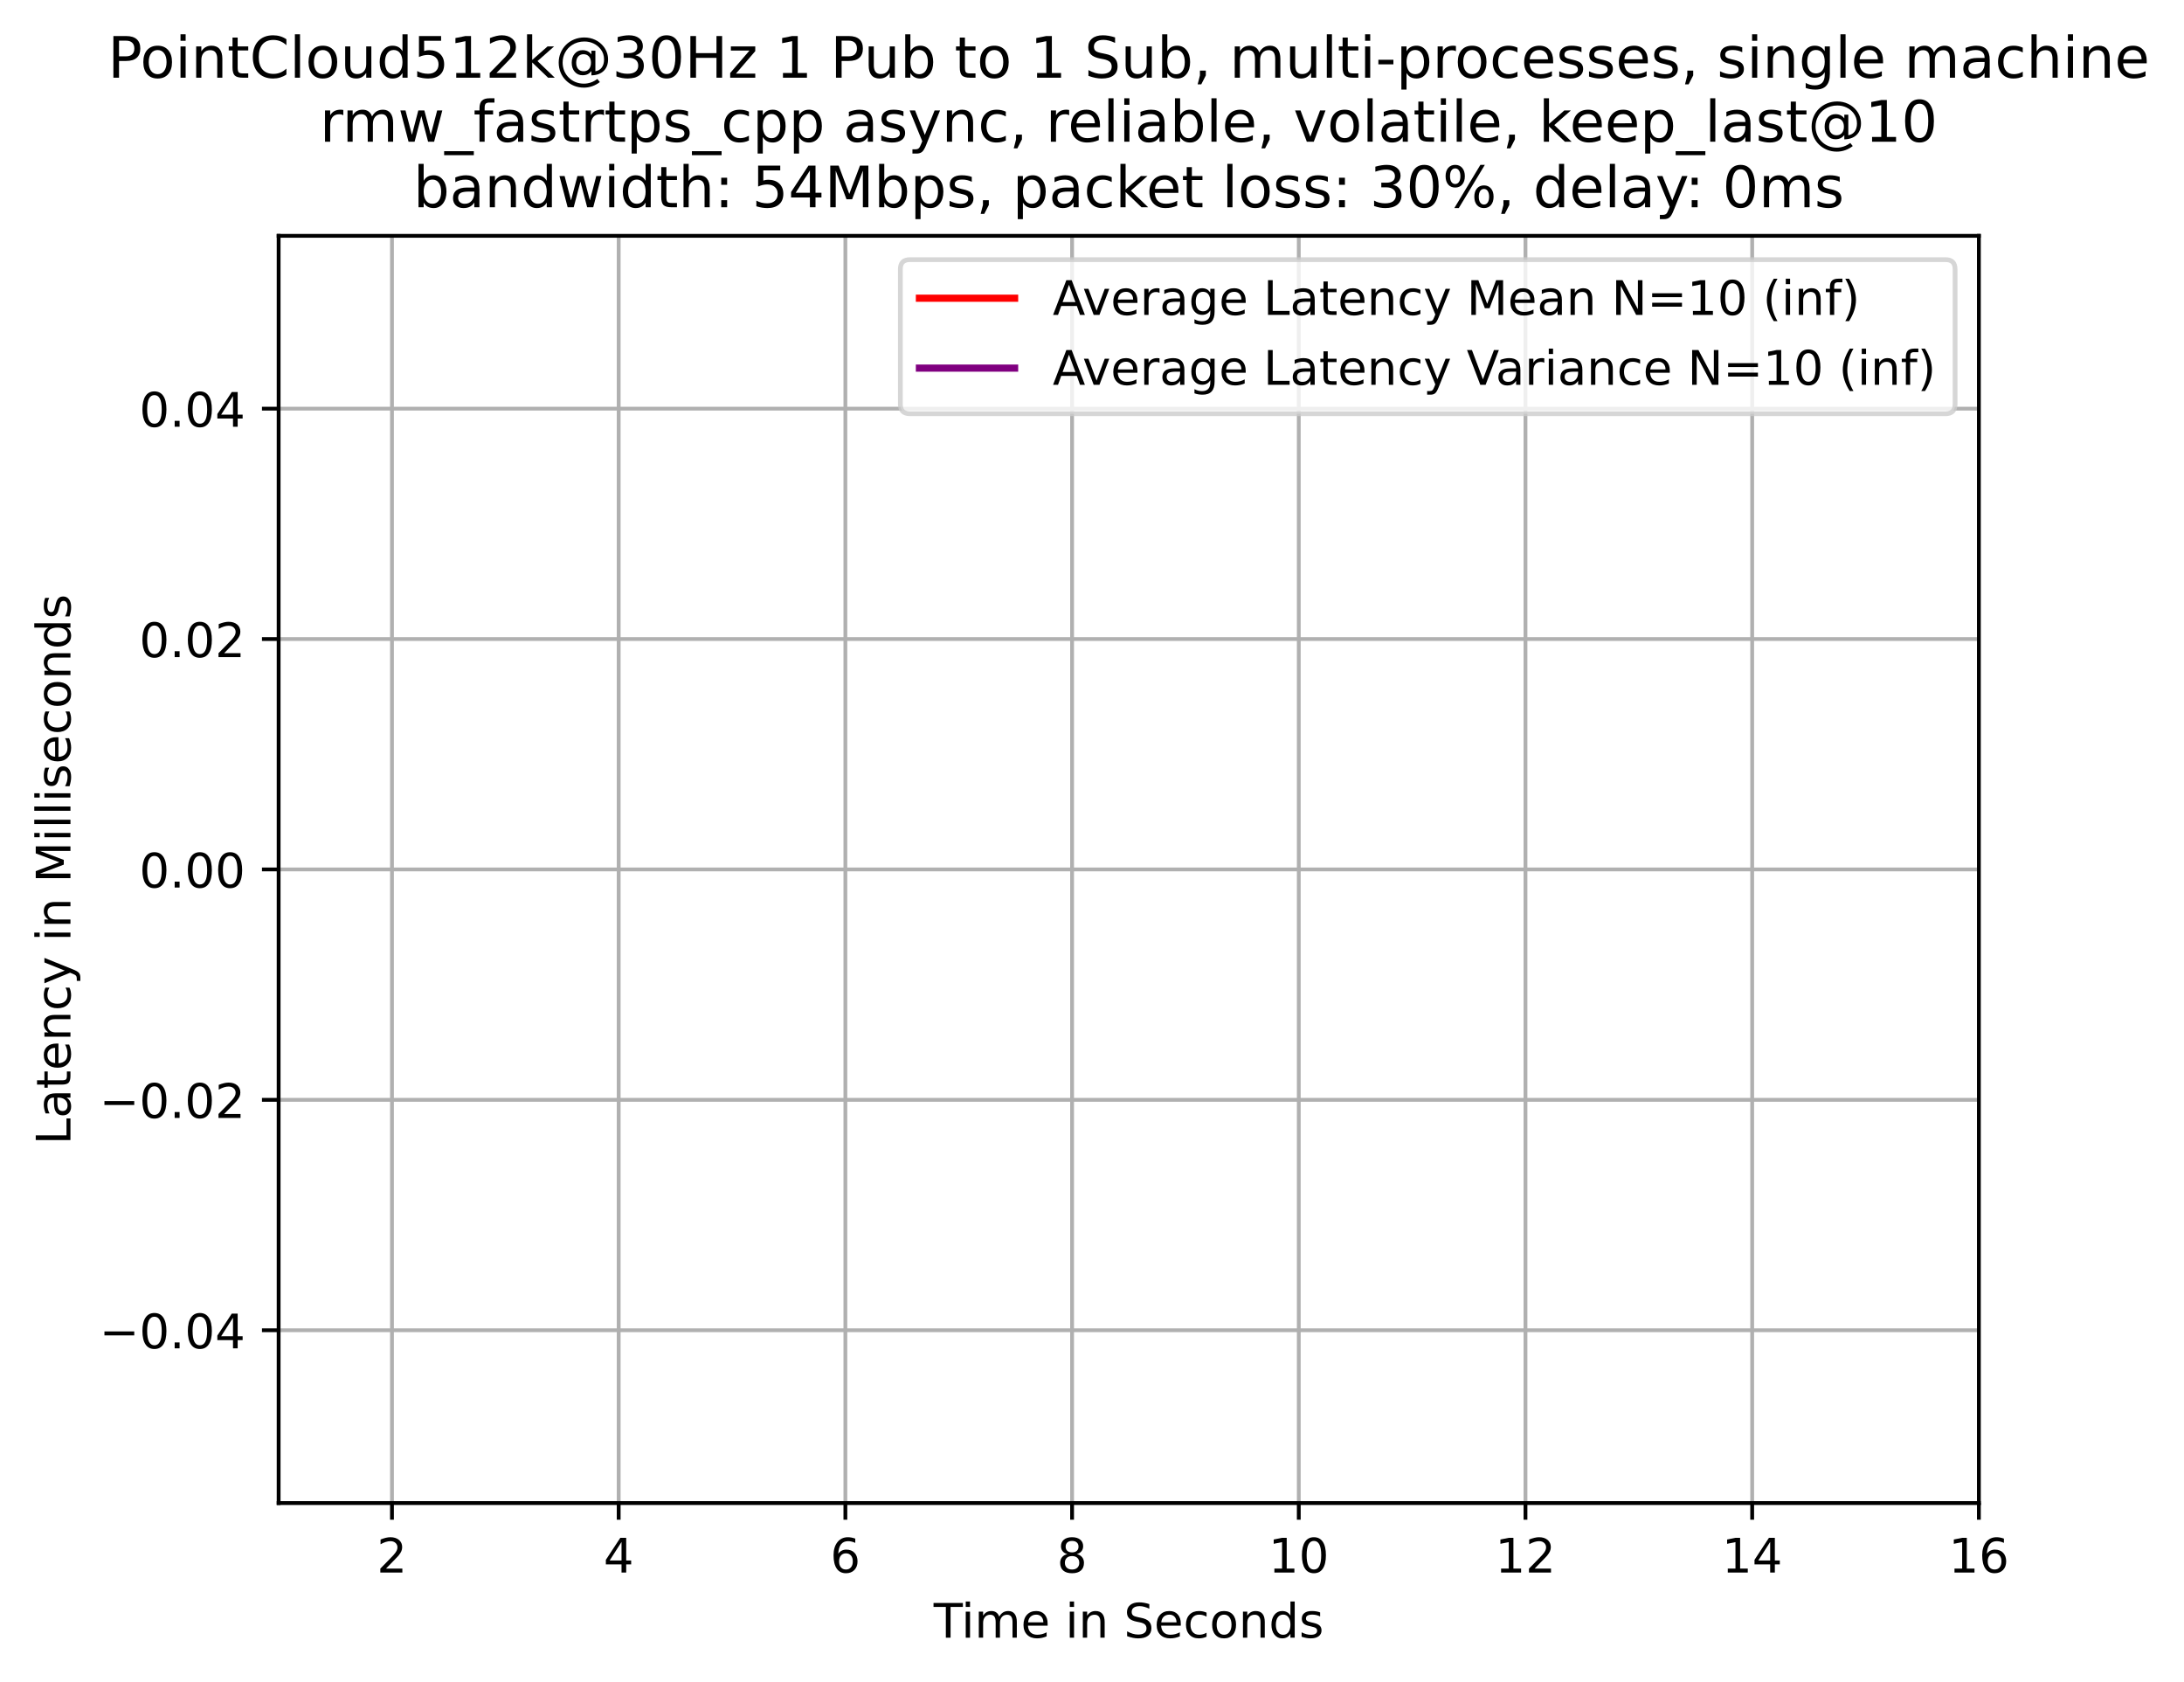 <?xml version="1.0" encoding="utf-8" standalone="no"?>
<!DOCTYPE svg PUBLIC "-//W3C//DTD SVG 1.1//EN"
  "http://www.w3.org/Graphics/SVG/1.1/DTD/svg11.dtd">
<!-- Created with matplotlib (https://matplotlib.org/) -->
<svg height="353.195pt" version="1.1" viewBox="0 0 458.727 353.195" width="458.727pt" xmlns="http://www.w3.org/2000/svg" xmlns:xlink="http://www.w3.org/1999/xlink">
 <defs>
  <style type="text/css">*{stroke-linecap:butt;stroke-linejoin:round;}</style>
 </defs>
 <g id="figure_1">
  <g id="patch_1">
   <path d="M 0 353.195 
L 458.727 353.195 
L 458.727 0 
L 0 0 
z
" style="fill:#ffffff;"/>
  </g>
  <g id="axes_1">
   <g id="patch_2">
    <path d="M 58.523 315.639 
L 415.643 315.639 
L 415.643 49.527 
L 58.523 49.527 
z
" style="fill:#ffffff;"/>
   </g>
   <g id="matplotlib.axis_1">
    <g id="xtick_1">
     <g id="line2d_1">
      <path clip-path="url(#pe00cb7cb30)" d="M 82.331 315.639 
L 82.331 49.527 
" style="fill:none;stroke:#b0b0b0;stroke-linecap:square;stroke-width:0.8;"/>
     </g>
     <g id="line2d_2">
      <defs>
       <path d="M 0 0 
L 0 3.5 
" id="me6cb66eff8" style="stroke:#000000;stroke-width:0.8;"/>
      </defs>
      <g>
       <use style="stroke:#000000;stroke-width:0.8;" x="82.331" xlink:href="#me6cb66eff8" y="315.639"/>
      </g>
     </g>
     <g id="text_1">
      <!-- 2 -->
      <g transform="translate(79.15 330.237)scale(0.1 -0.1)">
       <defs>
        <path d="M 19.188 8.297 
L 53.609 8.297 
L 53.609 0 
L 7.328 0 
L 7.328 8.297 
Q 12.938 14.109 22.625 23.891 
Q 32.328 33.688 34.812 36.531 
Q 39.547 41.844 41.422 45.531 
Q 43.312 49.219 43.312 52.781 
Q 43.312 58.594 39.234 62.25 
Q 35.156 65.922 28.609 65.922 
Q 23.969 65.922 18.812 64.312 
Q 13.672 62.703 7.812 59.422 
L 7.812 69.391 
Q 13.766 71.781 18.938 73 
Q 24.125 74.219 28.422 74.219 
Q 39.75 74.219 46.484 68.547 
Q 53.219 62.891 53.219 53.422 
Q 53.219 48.922 51.531 44.891 
Q 49.859 40.875 45.406 35.406 
Q 44.188 33.984 37.641 27.219 
Q 31.109 20.453 19.188 8.297 
z
" id="DejaVuSans-50"/>
       </defs>
       <use xlink:href="#DejaVuSans-50"/>
      </g>
     </g>
    </g>
    <g id="xtick_2">
     <g id="line2d_3">
      <path clip-path="url(#pe00cb7cb30)" d="M 129.947 315.639 
L 129.947 49.527 
" style="fill:none;stroke:#b0b0b0;stroke-linecap:square;stroke-width:0.8;"/>
     </g>
     <g id="line2d_4">
      <g>
       <use style="stroke:#000000;stroke-width:0.8;" x="129.947" xlink:href="#me6cb66eff8" y="315.639"/>
      </g>
     </g>
     <g id="text_2">
      <!-- 4 -->
      <g transform="translate(126.766 330.237)scale(0.1 -0.1)">
       <defs>
        <path d="M 37.797 64.312 
L 12.891 25.391 
L 37.797 25.391 
z
M 35.203 72.906 
L 47.609 72.906 
L 47.609 25.391 
L 58.016 25.391 
L 58.016 17.188 
L 47.609 17.188 
L 47.609 0 
L 37.797 0 
L 37.797 17.188 
L 4.891 17.188 
L 4.891 26.703 
z
" id="DejaVuSans-52"/>
       </defs>
       <use xlink:href="#DejaVuSans-52"/>
      </g>
     </g>
    </g>
    <g id="xtick_3">
     <g id="line2d_5">
      <path clip-path="url(#pe00cb7cb30)" d="M 177.563 315.639 
L 177.563 49.527 
" style="fill:none;stroke:#b0b0b0;stroke-linecap:square;stroke-width:0.8;"/>
     </g>
     <g id="line2d_6">
      <g>
       <use style="stroke:#000000;stroke-width:0.8;" x="177.563" xlink:href="#me6cb66eff8" y="315.639"/>
      </g>
     </g>
     <g id="text_3">
      <!-- 6 -->
      <g transform="translate(174.382 330.237)scale(0.1 -0.1)">
       <defs>
        <path d="M 33.016 40.375 
Q 26.375 40.375 22.484 35.828 
Q 18.609 31.297 18.609 23.391 
Q 18.609 15.531 22.484 10.953 
Q 26.375 6.391 33.016 6.391 
Q 39.656 6.391 43.531 10.953 
Q 47.406 15.531 47.406 23.391 
Q 47.406 31.297 43.531 35.828 
Q 39.656 40.375 33.016 40.375 
z
M 52.594 71.297 
L 52.594 62.312 
Q 48.875 64.062 45.094 64.984 
Q 41.312 65.922 37.594 65.922 
Q 27.828 65.922 22.672 59.328 
Q 17.531 52.734 16.797 39.406 
Q 19.672 43.656 24.016 45.922 
Q 28.375 48.188 33.594 48.188 
Q 44.578 48.188 50.953 41.516 
Q 57.328 34.859 57.328 23.391 
Q 57.328 12.156 50.688 5.359 
Q 44.047 -1.422 33.016 -1.422 
Q 20.359 -1.422 13.672 8.266 
Q 6.984 17.969 6.984 36.375 
Q 6.984 53.656 15.188 63.938 
Q 23.391 74.219 37.203 74.219 
Q 40.922 74.219 44.703 73.484 
Q 48.484 72.75 52.594 71.297 
z
" id="DejaVuSans-54"/>
       </defs>
       <use xlink:href="#DejaVuSans-54"/>
      </g>
     </g>
    </g>
    <g id="xtick_4">
     <g id="line2d_7">
      <path clip-path="url(#pe00cb7cb30)" d="M 225.179 315.639 
L 225.179 49.527 
" style="fill:none;stroke:#b0b0b0;stroke-linecap:square;stroke-width:0.8;"/>
     </g>
     <g id="line2d_8">
      <g>
       <use style="stroke:#000000;stroke-width:0.8;" x="225.179" xlink:href="#me6cb66eff8" y="315.639"/>
      </g>
     </g>
     <g id="text_4">
      <!-- 8 -->
      <g transform="translate(221.998 330.237)scale(0.1 -0.1)">
       <defs>
        <path d="M 31.781 34.625 
Q 24.75 34.625 20.719 30.859 
Q 16.703 27.094 16.703 20.516 
Q 16.703 13.922 20.719 10.156 
Q 24.75 6.391 31.781 6.391 
Q 38.812 6.391 42.859 10.172 
Q 46.922 13.969 46.922 20.516 
Q 46.922 27.094 42.891 30.859 
Q 38.875 34.625 31.781 34.625 
z
M 21.922 38.812 
Q 15.578 40.375 12.031 44.719 
Q 8.5 49.078 8.5 55.328 
Q 8.5 64.062 14.719 69.141 
Q 20.953 74.219 31.781 74.219 
Q 42.672 74.219 48.875 69.141 
Q 55.078 64.062 55.078 55.328 
Q 55.078 49.078 51.531 44.719 
Q 48 40.375 41.703 38.812 
Q 48.828 37.156 52.797 32.312 
Q 56.781 27.484 56.781 20.516 
Q 56.781 9.906 50.312 4.234 
Q 43.844 -1.422 31.781 -1.422 
Q 19.734 -1.422 13.25 4.234 
Q 6.781 9.906 6.781 20.516 
Q 6.781 27.484 10.781 32.312 
Q 14.797 37.156 21.922 38.812 
z
M 18.312 54.391 
Q 18.312 48.734 21.844 45.562 
Q 25.391 42.391 31.781 42.391 
Q 38.141 42.391 41.719 45.562 
Q 45.312 48.734 45.312 54.391 
Q 45.312 60.062 41.719 63.234 
Q 38.141 66.406 31.781 66.406 
Q 25.391 66.406 21.844 63.234 
Q 18.312 60.062 18.312 54.391 
z
" id="DejaVuSans-56"/>
       </defs>
       <use xlink:href="#DejaVuSans-56"/>
      </g>
     </g>
    </g>
    <g id="xtick_5">
     <g id="line2d_9">
      <path clip-path="url(#pe00cb7cb30)" d="M 272.795 315.639 
L 272.795 49.527 
" style="fill:none;stroke:#b0b0b0;stroke-linecap:square;stroke-width:0.8;"/>
     </g>
     <g id="line2d_10">
      <g>
       <use style="stroke:#000000;stroke-width:0.8;" x="272.795" xlink:href="#me6cb66eff8" y="315.639"/>
      </g>
     </g>
     <g id="text_5">
      <!-- 10 -->
      <g transform="translate(266.433 330.237)scale(0.1 -0.1)">
       <defs>
        <path d="M 12.406 8.297 
L 28.516 8.297 
L 28.516 63.922 
L 10.984 60.406 
L 10.984 69.391 
L 28.422 72.906 
L 38.281 72.906 
L 38.281 8.297 
L 54.391 8.297 
L 54.391 0 
L 12.406 0 
z
" id="DejaVuSans-49"/>
        <path d="M 31.781 66.406 
Q 24.172 66.406 20.328 58.906 
Q 16.5 51.422 16.5 36.375 
Q 16.5 21.391 20.328 13.891 
Q 24.172 6.391 31.781 6.391 
Q 39.453 6.391 43.281 13.891 
Q 47.125 21.391 47.125 36.375 
Q 47.125 51.422 43.281 58.906 
Q 39.453 66.406 31.781 66.406 
z
M 31.781 74.219 
Q 44.047 74.219 50.516 64.516 
Q 56.984 54.828 56.984 36.375 
Q 56.984 17.969 50.516 8.266 
Q 44.047 -1.422 31.781 -1.422 
Q 19.531 -1.422 13.062 8.266 
Q 6.594 17.969 6.594 36.375 
Q 6.594 54.828 13.062 64.516 
Q 19.531 74.219 31.781 74.219 
z
" id="DejaVuSans-48"/>
       </defs>
       <use xlink:href="#DejaVuSans-49"/>
       <use x="63.623" xlink:href="#DejaVuSans-48"/>
      </g>
     </g>
    </g>
    <g id="xtick_6">
     <g id="line2d_11">
      <path clip-path="url(#pe00cb7cb30)" d="M 320.411 315.639 
L 320.411 49.527 
" style="fill:none;stroke:#b0b0b0;stroke-linecap:square;stroke-width:0.8;"/>
     </g>
     <g id="line2d_12">
      <g>
       <use style="stroke:#000000;stroke-width:0.8;" x="320.411" xlink:href="#me6cb66eff8" y="315.639"/>
      </g>
     </g>
     <g id="text_6">
      <!-- 12 -->
      <g transform="translate(314.049 330.237)scale(0.1 -0.1)">
       <use xlink:href="#DejaVuSans-49"/>
       <use x="63.623" xlink:href="#DejaVuSans-50"/>
      </g>
     </g>
    </g>
    <g id="xtick_7">
     <g id="line2d_13">
      <path clip-path="url(#pe00cb7cb30)" d="M 368.027 315.639 
L 368.027 49.527 
" style="fill:none;stroke:#b0b0b0;stroke-linecap:square;stroke-width:0.8;"/>
     </g>
     <g id="line2d_14">
      <g>
       <use style="stroke:#000000;stroke-width:0.8;" x="368.027" xlink:href="#me6cb66eff8" y="315.639"/>
      </g>
     </g>
     <g id="text_7">
      <!-- 14 -->
      <g transform="translate(361.665 330.237)scale(0.1 -0.1)">
       <use xlink:href="#DejaVuSans-49"/>
       <use x="63.623" xlink:href="#DejaVuSans-52"/>
      </g>
     </g>
    </g>
    <g id="xtick_8">
     <g id="line2d_15">
      <path clip-path="url(#pe00cb7cb30)" d="M 415.643 315.639 
L 415.643 49.527 
" style="fill:none;stroke:#b0b0b0;stroke-linecap:square;stroke-width:0.8;"/>
     </g>
     <g id="line2d_16">
      <g>
       <use style="stroke:#000000;stroke-width:0.8;" x="415.643" xlink:href="#me6cb66eff8" y="315.639"/>
      </g>
     </g>
     <g id="text_8">
      <!-- 16 -->
      <g transform="translate(409.281 330.237)scale(0.1 -0.1)">
       <use xlink:href="#DejaVuSans-49"/>
       <use x="63.623" xlink:href="#DejaVuSans-54"/>
      </g>
     </g>
    </g>
    <g id="text_9">
     <!-- Time in Seconds -->
     <g transform="translate(196.107 343.915)scale(0.1 -0.1)">
      <defs>
       <path d="M -0.297 72.906 
L 61.375 72.906 
L 61.375 64.594 
L 35.5 64.594 
L 35.5 0 
L 25.594 0 
L 25.594 64.594 
L -0.297 64.594 
z
" id="DejaVuSans-84"/>
       <path d="M 9.422 54.688 
L 18.406 54.688 
L 18.406 0 
L 9.422 0 
z
M 9.422 75.984 
L 18.406 75.984 
L 18.406 64.594 
L 9.422 64.594 
z
" id="DejaVuSans-105"/>
       <path d="M 52 44.188 
Q 55.375 50.25 60.062 53.125 
Q 64.75 56 71.094 56 
Q 79.641 56 84.281 50.016 
Q 88.922 44.047 88.922 33.016 
L 88.922 0 
L 79.891 0 
L 79.891 32.719 
Q 79.891 40.578 77.094 44.375 
Q 74.312 48.188 68.609 48.188 
Q 61.625 48.188 57.562 43.547 
Q 53.516 38.922 53.516 30.906 
L 53.516 0 
L 44.484 0 
L 44.484 32.719 
Q 44.484 40.625 41.703 44.406 
Q 38.922 48.188 33.109 48.188 
Q 26.219 48.188 22.156 43.531 
Q 18.109 38.875 18.109 30.906 
L 18.109 0 
L 9.078 0 
L 9.078 54.688 
L 18.109 54.688 
L 18.109 46.188 
Q 21.188 51.219 25.484 53.609 
Q 29.781 56 35.688 56 
Q 41.656 56 45.828 52.969 
Q 50 49.953 52 44.188 
z
" id="DejaVuSans-109"/>
       <path d="M 56.203 29.594 
L 56.203 25.203 
L 14.891 25.203 
Q 15.484 15.922 20.484 11.062 
Q 25.484 6.203 34.422 6.203 
Q 39.594 6.203 44.453 7.469 
Q 49.312 8.734 54.109 11.281 
L 54.109 2.781 
Q 49.266 0.734 44.188 -0.344 
Q 39.109 -1.422 33.891 -1.422 
Q 20.797 -1.422 13.156 6.188 
Q 5.516 13.812 5.516 26.812 
Q 5.516 40.234 12.766 48.109 
Q 20.016 56 32.328 56 
Q 43.359 56 49.781 48.891 
Q 56.203 41.797 56.203 29.594 
z
M 47.219 32.234 
Q 47.125 39.594 43.094 43.984 
Q 39.062 48.391 32.422 48.391 
Q 24.906 48.391 20.391 44.141 
Q 15.875 39.891 15.188 32.172 
z
" id="DejaVuSans-101"/>
       <path id="DejaVuSans-32"/>
       <path d="M 54.891 33.016 
L 54.891 0 
L 45.906 0 
L 45.906 32.719 
Q 45.906 40.484 42.875 44.328 
Q 39.844 48.188 33.797 48.188 
Q 26.516 48.188 22.312 43.547 
Q 18.109 38.922 18.109 30.906 
L 18.109 0 
L 9.078 0 
L 9.078 54.688 
L 18.109 54.688 
L 18.109 46.188 
Q 21.344 51.125 25.703 53.562 
Q 30.078 56 35.797 56 
Q 45.219 56 50.047 50.172 
Q 54.891 44.344 54.891 33.016 
z
" id="DejaVuSans-110"/>
       <path d="M 53.516 70.516 
L 53.516 60.891 
Q 47.906 63.578 42.922 64.891 
Q 37.938 66.219 33.297 66.219 
Q 25.25 66.219 20.875 63.094 
Q 16.5 59.969 16.5 54.203 
Q 16.5 49.359 19.406 46.891 
Q 22.312 44.438 30.422 42.922 
L 36.375 41.703 
Q 47.406 39.594 52.656 34.297 
Q 57.906 29 57.906 20.125 
Q 57.906 9.516 50.797 4.047 
Q 43.703 -1.422 29.984 -1.422 
Q 24.812 -1.422 18.969 -0.25 
Q 13.141 0.922 6.891 3.219 
L 6.891 13.375 
Q 12.891 10.016 18.656 8.297 
Q 24.422 6.594 29.984 6.594 
Q 38.422 6.594 43.016 9.906 
Q 47.609 13.234 47.609 19.391 
Q 47.609 24.75 44.312 27.781 
Q 41.016 30.812 33.5 32.328 
L 27.484 33.5 
Q 16.453 35.688 11.516 40.375 
Q 6.594 45.062 6.594 53.422 
Q 6.594 63.094 13.406 68.656 
Q 20.219 74.219 32.172 74.219 
Q 37.312 74.219 42.625 73.281 
Q 47.953 72.359 53.516 70.516 
z
" id="DejaVuSans-83"/>
       <path d="M 48.781 52.594 
L 48.781 44.188 
Q 44.969 46.297 41.141 47.344 
Q 37.312 48.391 33.406 48.391 
Q 24.656 48.391 19.812 42.844 
Q 14.984 37.312 14.984 27.297 
Q 14.984 17.281 19.812 11.734 
Q 24.656 6.203 33.406 6.203 
Q 37.312 6.203 41.141 7.25 
Q 44.969 8.297 48.781 10.406 
L 48.781 2.094 
Q 45.016 0.344 40.984 -0.531 
Q 36.969 -1.422 32.422 -1.422 
Q 20.062 -1.422 12.781 6.344 
Q 5.516 14.109 5.516 27.297 
Q 5.516 40.672 12.859 48.328 
Q 20.219 56 33.016 56 
Q 37.156 56 41.109 55.141 
Q 45.062 54.297 48.781 52.594 
z
" id="DejaVuSans-99"/>
       <path d="M 30.609 48.391 
Q 23.391 48.391 19.188 42.75 
Q 14.984 37.109 14.984 27.297 
Q 14.984 17.484 19.156 11.844 
Q 23.344 6.203 30.609 6.203 
Q 37.797 6.203 41.984 11.859 
Q 46.188 17.531 46.188 27.297 
Q 46.188 37.016 41.984 42.703 
Q 37.797 48.391 30.609 48.391 
z
M 30.609 56 
Q 42.328 56 49.016 48.375 
Q 55.719 40.766 55.719 27.297 
Q 55.719 13.875 49.016 6.219 
Q 42.328 -1.422 30.609 -1.422 
Q 18.844 -1.422 12.172 6.219 
Q 5.516 13.875 5.516 27.297 
Q 5.516 40.766 12.172 48.375 
Q 18.844 56 30.609 56 
z
" id="DejaVuSans-111"/>
       <path d="M 45.406 46.391 
L 45.406 75.984 
L 54.391 75.984 
L 54.391 0 
L 45.406 0 
L 45.406 8.203 
Q 42.578 3.328 38.25 0.953 
Q 33.938 -1.422 27.875 -1.422 
Q 17.969 -1.422 11.734 6.484 
Q 5.516 14.406 5.516 27.297 
Q 5.516 40.188 11.734 48.094 
Q 17.969 56 27.875 56 
Q 33.938 56 38.25 53.625 
Q 42.578 51.266 45.406 46.391 
z
M 14.797 27.297 
Q 14.797 17.391 18.875 11.75 
Q 22.953 6.109 30.078 6.109 
Q 37.203 6.109 41.297 11.75 
Q 45.406 17.391 45.406 27.297 
Q 45.406 37.203 41.297 42.844 
Q 37.203 48.484 30.078 48.484 
Q 22.953 48.484 18.875 42.844 
Q 14.797 37.203 14.797 27.297 
z
" id="DejaVuSans-100"/>
       <path d="M 44.281 53.078 
L 44.281 44.578 
Q 40.484 46.531 36.375 47.5 
Q 32.281 48.484 27.875 48.484 
Q 21.188 48.484 17.844 46.438 
Q 14.5 44.391 14.5 40.281 
Q 14.5 37.156 16.891 35.375 
Q 19.281 33.594 26.516 31.984 
L 29.594 31.297 
Q 39.156 29.25 43.188 25.516 
Q 47.219 21.781 47.219 15.094 
Q 47.219 7.469 41.188 3.016 
Q 35.156 -1.422 24.609 -1.422 
Q 20.219 -1.422 15.453 -0.562 
Q 10.688 0.297 5.422 2 
L 5.422 11.281 
Q 10.406 8.688 15.234 7.391 
Q 20.062 6.109 24.812 6.109 
Q 31.156 6.109 34.562 8.281 
Q 37.984 10.453 37.984 14.406 
Q 37.984 18.062 35.516 20.016 
Q 33.062 21.969 24.703 23.781 
L 21.578 24.516 
Q 13.234 26.266 9.516 29.906 
Q 5.812 33.547 5.812 39.891 
Q 5.812 47.609 11.281 51.797 
Q 16.75 56 26.812 56 
Q 31.781 56 36.172 55.266 
Q 40.578 54.547 44.281 53.078 
z
" id="DejaVuSans-115"/>
      </defs>
      <use xlink:href="#DejaVuSans-84"/>
      <use x="57.959" xlink:href="#DejaVuSans-105"/>
      <use x="85.742" xlink:href="#DejaVuSans-109"/>
      <use x="183.154" xlink:href="#DejaVuSans-101"/>
      <use x="244.678" xlink:href="#DejaVuSans-32"/>
      <use x="276.465" xlink:href="#DejaVuSans-105"/>
      <use x="304.248" xlink:href="#DejaVuSans-110"/>
      <use x="367.627" xlink:href="#DejaVuSans-32"/>
      <use x="399.414" xlink:href="#DejaVuSans-83"/>
      <use x="462.891" xlink:href="#DejaVuSans-101"/>
      <use x="524.414" xlink:href="#DejaVuSans-99"/>
      <use x="579.395" xlink:href="#DejaVuSans-111"/>
      <use x="640.576" xlink:href="#DejaVuSans-110"/>
      <use x="703.955" xlink:href="#DejaVuSans-100"/>
      <use x="767.432" xlink:href="#DejaVuSans-115"/>
     </g>
    </g>
   </g>
   <g id="matplotlib.axis_2">
    <g id="ytick_1">
     <g id="line2d_17">
      <path clip-path="url(#pe00cb7cb30)" d="M 58.523 279.351 
L 415.643 279.351 
" style="fill:none;stroke:#b0b0b0;stroke-linecap:square;stroke-width:0.8;"/>
     </g>
     <g id="line2d_18">
      <defs>
       <path d="M 0 0 
L -3.5 0 
" id="m13e676a36d" style="stroke:#000000;stroke-width:0.8;"/>
      </defs>
      <g>
       <use style="stroke:#000000;stroke-width:0.8;" x="58.523" xlink:href="#m13e676a36d" y="279.351"/>
      </g>
     </g>
     <g id="text_10">
      <!-- −0.04 -->
      <g transform="translate(20.878 283.15)scale(0.1 -0.1)">
       <defs>
        <path d="M 10.594 35.5 
L 73.188 35.5 
L 73.188 27.203 
L 10.594 27.203 
z
" id="DejaVuSans-8722"/>
        <path d="M 10.688 12.406 
L 21 12.406 
L 21 0 
L 10.688 0 
z
" id="DejaVuSans-46"/>
       </defs>
       <use xlink:href="#DejaVuSans-8722"/>
       <use x="83.789" xlink:href="#DejaVuSans-48"/>
       <use x="147.412" xlink:href="#DejaVuSans-46"/>
       <use x="179.199" xlink:href="#DejaVuSans-48"/>
       <use x="242.822" xlink:href="#DejaVuSans-52"/>
      </g>
     </g>
    </g>
    <g id="ytick_2">
     <g id="line2d_19">
      <path clip-path="url(#pe00cb7cb30)" d="M 58.523 230.967 
L 415.643 230.967 
" style="fill:none;stroke:#b0b0b0;stroke-linecap:square;stroke-width:0.8;"/>
     </g>
     <g id="line2d_20">
      <g>
       <use style="stroke:#000000;stroke-width:0.8;" x="58.523" xlink:href="#m13e676a36d" y="230.967"/>
      </g>
     </g>
     <g id="text_11">
      <!-- −0.02 -->
      <g transform="translate(20.878 234.766)scale(0.1 -0.1)">
       <use xlink:href="#DejaVuSans-8722"/>
       <use x="83.789" xlink:href="#DejaVuSans-48"/>
       <use x="147.412" xlink:href="#DejaVuSans-46"/>
       <use x="179.199" xlink:href="#DejaVuSans-48"/>
       <use x="242.822" xlink:href="#DejaVuSans-50"/>
      </g>
     </g>
    </g>
    <g id="ytick_3">
     <g id="line2d_21">
      <path clip-path="url(#pe00cb7cb30)" d="M 58.523 182.583 
L 415.643 182.583 
" style="fill:none;stroke:#b0b0b0;stroke-linecap:square;stroke-width:0.8;"/>
     </g>
     <g id="line2d_22">
      <g>
       <use style="stroke:#000000;stroke-width:0.8;" x="58.523" xlink:href="#m13e676a36d" y="182.583"/>
      </g>
     </g>
     <g id="text_12">
      <!-- 0.00 -->
      <g transform="translate(29.258 186.382)scale(0.1 -0.1)">
       <use xlink:href="#DejaVuSans-48"/>
       <use x="63.623" xlink:href="#DejaVuSans-46"/>
       <use x="95.41" xlink:href="#DejaVuSans-48"/>
       <use x="159.033" xlink:href="#DejaVuSans-48"/>
      </g>
     </g>
    </g>
    <g id="ytick_4">
     <g id="line2d_23">
      <path clip-path="url(#pe00cb7cb30)" d="M 58.523 134.199 
L 415.643 134.199 
" style="fill:none;stroke:#b0b0b0;stroke-linecap:square;stroke-width:0.8;"/>
     </g>
     <g id="line2d_24">
      <g>
       <use style="stroke:#000000;stroke-width:0.8;" x="58.523" xlink:href="#m13e676a36d" y="134.199"/>
      </g>
     </g>
     <g id="text_13">
      <!-- 0.02 -->
      <g transform="translate(29.258 137.998)scale(0.1 -0.1)">
       <use xlink:href="#DejaVuSans-48"/>
       <use x="63.623" xlink:href="#DejaVuSans-46"/>
       <use x="95.41" xlink:href="#DejaVuSans-48"/>
       <use x="159.033" xlink:href="#DejaVuSans-50"/>
      </g>
     </g>
    </g>
    <g id="ytick_5">
     <g id="line2d_25">
      <path clip-path="url(#pe00cb7cb30)" d="M 58.523 85.815 
L 415.643 85.815 
" style="fill:none;stroke:#b0b0b0;stroke-linecap:square;stroke-width:0.8;"/>
     </g>
     <g id="line2d_26">
      <g>
       <use style="stroke:#000000;stroke-width:0.8;" x="58.523" xlink:href="#m13e676a36d" y="85.815"/>
      </g>
     </g>
     <g id="text_14">
      <!-- 0.04 -->
      <g transform="translate(29.258 89.614)scale(0.1 -0.1)">
       <use xlink:href="#DejaVuSans-48"/>
       <use x="63.623" xlink:href="#DejaVuSans-46"/>
       <use x="95.41" xlink:href="#DejaVuSans-48"/>
       <use x="159.033" xlink:href="#DejaVuSans-52"/>
      </g>
     </g>
    </g>
    <g id="text_15">
     <!-- Latency in Milliseconds -->
     <g transform="translate(14.798 240.39)rotate(-90)scale(0.1 -0.1)">
      <defs>
       <path d="M 9.812 72.906 
L 19.672 72.906 
L 19.672 8.297 
L 55.172 8.297 
L 55.172 0 
L 9.812 0 
z
" id="DejaVuSans-76"/>
       <path d="M 34.281 27.484 
Q 23.391 27.484 19.188 25 
Q 14.984 22.516 14.984 16.5 
Q 14.984 11.719 18.141 8.906 
Q 21.297 6.109 26.703 6.109 
Q 34.188 6.109 38.703 11.406 
Q 43.219 16.703 43.219 25.484 
L 43.219 27.484 
z
M 52.203 31.203 
L 52.203 0 
L 43.219 0 
L 43.219 8.297 
Q 40.141 3.328 35.547 0.953 
Q 30.953 -1.422 24.312 -1.422 
Q 15.922 -1.422 10.953 3.297 
Q 6 8.016 6 15.922 
Q 6 25.141 12.172 29.828 
Q 18.359 34.516 30.609 34.516 
L 43.219 34.516 
L 43.219 35.406 
Q 43.219 41.609 39.141 45 
Q 35.062 48.391 27.688 48.391 
Q 23 48.391 18.547 47.266 
Q 14.109 46.141 10.016 43.891 
L 10.016 52.203 
Q 14.938 54.109 19.578 55.047 
Q 24.219 56 28.609 56 
Q 40.484 56 46.344 49.844 
Q 52.203 43.703 52.203 31.203 
z
" id="DejaVuSans-97"/>
       <path d="M 18.312 70.219 
L 18.312 54.688 
L 36.812 54.688 
L 36.812 47.703 
L 18.312 47.703 
L 18.312 18.016 
Q 18.312 11.328 20.141 9.422 
Q 21.969 7.516 27.594 7.516 
L 36.812 7.516 
L 36.812 0 
L 27.594 0 
Q 17.188 0 13.234 3.875 
Q 9.281 7.766 9.281 18.016 
L 9.281 47.703 
L 2.688 47.703 
L 2.688 54.688 
L 9.281 54.688 
L 9.281 70.219 
z
" id="DejaVuSans-116"/>
       <path d="M 32.172 -5.078 
Q 28.375 -14.844 24.75 -17.812 
Q 21.141 -20.797 15.094 -20.797 
L 7.906 -20.797 
L 7.906 -13.281 
L 13.188 -13.281 
Q 16.891 -13.281 18.938 -11.516 
Q 21 -9.766 23.484 -3.219 
L 25.094 0.875 
L 2.984 54.688 
L 12.5 54.688 
L 29.594 11.922 
L 46.688 54.688 
L 56.203 54.688 
z
" id="DejaVuSans-121"/>
       <path d="M 9.812 72.906 
L 24.516 72.906 
L 43.109 23.297 
L 61.812 72.906 
L 76.516 72.906 
L 76.516 0 
L 66.891 0 
L 66.891 64.016 
L 48.094 14.016 
L 38.188 14.016 
L 19.391 64.016 
L 19.391 0 
L 9.812 0 
z
" id="DejaVuSans-77"/>
       <path d="M 9.422 75.984 
L 18.406 75.984 
L 18.406 0 
L 9.422 0 
z
" id="DejaVuSans-108"/>
      </defs>
      <use xlink:href="#DejaVuSans-76"/>
      <use x="55.713" xlink:href="#DejaVuSans-97"/>
      <use x="116.992" xlink:href="#DejaVuSans-116"/>
      <use x="156.201" xlink:href="#DejaVuSans-101"/>
      <use x="217.725" xlink:href="#DejaVuSans-110"/>
      <use x="281.104" xlink:href="#DejaVuSans-99"/>
      <use x="336.084" xlink:href="#DejaVuSans-121"/>
      <use x="395.264" xlink:href="#DejaVuSans-32"/>
      <use x="427.051" xlink:href="#DejaVuSans-105"/>
      <use x="454.834" xlink:href="#DejaVuSans-110"/>
      <use x="518.213" xlink:href="#DejaVuSans-32"/>
      <use x="550" xlink:href="#DejaVuSans-77"/>
      <use x="636.279" xlink:href="#DejaVuSans-105"/>
      <use x="664.062" xlink:href="#DejaVuSans-108"/>
      <use x="691.846" xlink:href="#DejaVuSans-108"/>
      <use x="719.629" xlink:href="#DejaVuSans-105"/>
      <use x="747.412" xlink:href="#DejaVuSans-115"/>
      <use x="799.512" xlink:href="#DejaVuSans-101"/>
      <use x="861.035" xlink:href="#DejaVuSans-99"/>
      <use x="916.016" xlink:href="#DejaVuSans-111"/>
      <use x="977.197" xlink:href="#DejaVuSans-110"/>
      <use x="1040.576" xlink:href="#DejaVuSans-100"/>
      <use x="1104.053" xlink:href="#DejaVuSans-115"/>
     </g>
    </g>
   </g>
   <g id="line2d_27">
    <path clip-path="url(#pe00cb7cb30)" d="M 0 0 
" style="fill:none;stroke:#ff0000;stroke-linecap:square;stroke-opacity:0.2;stroke-width:1.5;"/>
   </g>
   <g id="line2d_28">
    <path clip-path="url(#pe00cb7cb30)" d="M 0 0 
" style="fill:none;stroke:#800080;stroke-linecap:square;stroke-opacity:0.2;stroke-width:1.5;"/>
   </g>
   <g id="line2d_29">
    <path clip-path="url(#pe00cb7cb30)" d="M 0 0 
" style="fill:none;stroke:#ff0000;stroke-linecap:square;stroke-opacity:0.2;stroke-width:1.5;"/>
   </g>
   <g id="line2d_30">
    <path clip-path="url(#pe00cb7cb30)" d="M 0 0 
" style="fill:none;stroke:#800080;stroke-linecap:square;stroke-opacity:0.2;stroke-width:1.5;"/>
   </g>
   <g id="line2d_31">
    <path clip-path="url(#pe00cb7cb30)" d="M 0 0 
" style="fill:none;stroke:#ff0000;stroke-linecap:square;stroke-opacity:0.2;stroke-width:1.5;"/>
   </g>
   <g id="line2d_32">
    <path clip-path="url(#pe00cb7cb30)" d="M 0 0 
" style="fill:none;stroke:#800080;stroke-linecap:square;stroke-opacity:0.2;stroke-width:1.5;"/>
   </g>
   <g id="line2d_33">
    <path clip-path="url(#pe00cb7cb30)" d="M 0 0 
" style="fill:none;stroke:#ff0000;stroke-linecap:square;stroke-opacity:0.2;stroke-width:1.5;"/>
   </g>
   <g id="line2d_34">
    <path clip-path="url(#pe00cb7cb30)" d="M 0 0 
" style="fill:none;stroke:#800080;stroke-linecap:square;stroke-opacity:0.2;stroke-width:1.5;"/>
   </g>
   <g id="line2d_35">
    <path clip-path="url(#pe00cb7cb30)" d="M 0 0 
" style="fill:none;stroke:#ff0000;stroke-linecap:square;stroke-opacity:0.2;stroke-width:1.5;"/>
   </g>
   <g id="line2d_36">
    <path clip-path="url(#pe00cb7cb30)" d="M 0 0 
" style="fill:none;stroke:#800080;stroke-linecap:square;stroke-opacity:0.2;stroke-width:1.5;"/>
   </g>
   <g id="line2d_37">
    <path clip-path="url(#pe00cb7cb30)" d="M 0 0 
" style="fill:none;stroke:#ff0000;stroke-linecap:square;stroke-opacity:0.2;stroke-width:1.5;"/>
   </g>
   <g id="line2d_38">
    <path clip-path="url(#pe00cb7cb30)" d="M 0 0 
" style="fill:none;stroke:#800080;stroke-linecap:square;stroke-opacity:0.2;stroke-width:1.5;"/>
   </g>
   <g id="line2d_39">
    <path clip-path="url(#pe00cb7cb30)" d="M 0 0 
" style="fill:none;stroke:#ff0000;stroke-linecap:square;stroke-opacity:0.2;stroke-width:1.5;"/>
   </g>
   <g id="line2d_40">
    <path clip-path="url(#pe00cb7cb30)" d="M 0 0 
" style="fill:none;stroke:#800080;stroke-linecap:square;stroke-opacity:0.2;stroke-width:1.5;"/>
   </g>
   <g id="line2d_41">
    <path clip-path="url(#pe00cb7cb30)" d="M 0 0 
" style="fill:none;stroke:#ff0000;stroke-linecap:square;stroke-opacity:0.2;stroke-width:1.5;"/>
   </g>
   <g id="line2d_42">
    <path clip-path="url(#pe00cb7cb30)" d="M 0 0 
" style="fill:none;stroke:#800080;stroke-linecap:square;stroke-opacity:0.2;stroke-width:1.5;"/>
   </g>
   <g id="line2d_43">
    <path clip-path="url(#pe00cb7cb30)" d="M 0 0 
" style="fill:none;stroke:#ff0000;stroke-linecap:square;stroke-opacity:0.2;stroke-width:1.5;"/>
   </g>
   <g id="line2d_44">
    <path clip-path="url(#pe00cb7cb30)" d="M 0 0 
" style="fill:none;stroke:#800080;stroke-linecap:square;stroke-opacity:0.2;stroke-width:1.5;"/>
   </g>
   <g id="line2d_45">
    <path clip-path="url(#pe00cb7cb30)" d="M 0 0 
" style="fill:none;stroke:#ff0000;stroke-linecap:square;stroke-opacity:0.2;stroke-width:1.5;"/>
   </g>
   <g id="line2d_46">
    <path clip-path="url(#pe00cb7cb30)" d="M 0 0 
" style="fill:none;stroke:#800080;stroke-linecap:square;stroke-opacity:0.2;stroke-width:1.5;"/>
   </g>
   <g id="line2d_47">
    <path clip-path="url(#pe00cb7cb30)" d="M 0 0 
" style="fill:none;stroke:#ff0000;stroke-linecap:square;stroke-width:1.5;"/>
   </g>
   <g id="line2d_48">
    <path clip-path="url(#pe00cb7cb30)" d="M 0 0 
" style="fill:none;stroke:#ff0000;stroke-dasharray:5.55,2.4;stroke-dashoffset:0;stroke-width:1.5;"/>
   </g>
   <g id="line2d_49">
    <path clip-path="url(#pe00cb7cb30)" d="M 0 0 
" style="fill:none;stroke:#800080;stroke-linecap:square;stroke-width:1.5;"/>
   </g>
   <g id="line2d_50">
    <path clip-path="url(#pe00cb7cb30)" d="M 0 0 
" style="fill:none;stroke:#800080;stroke-dasharray:5.55,2.4;stroke-dashoffset:0;stroke-width:1.5;"/>
   </g>
   <g id="patch_3">
    <path d="M 58.523 315.639 
L 58.523 49.527 
" style="fill:none;stroke:#000000;stroke-linecap:square;stroke-linejoin:miter;stroke-width:0.8;"/>
   </g>
   <g id="patch_4">
    <path d="M 415.643 315.639 
L 415.643 49.527 
" style="fill:none;stroke:#000000;stroke-linecap:square;stroke-linejoin:miter;stroke-width:0.8;"/>
   </g>
   <g id="patch_5">
    <path d="M 58.523 315.639 
L 415.643 315.639 
" style="fill:none;stroke:#000000;stroke-linecap:square;stroke-linejoin:miter;stroke-width:0.8;"/>
   </g>
   <g id="patch_6">
    <path d="M 58.523 49.527 
L 415.643 49.527 
" style="fill:none;stroke:#000000;stroke-linecap:square;stroke-linejoin:miter;stroke-width:0.8;"/>
   </g>
   <g id="text_16">
    <!-- PointCloud512k@30Hz 1 Pub to 1 Sub, multi-processes, single machine -->
    <g transform="translate(22.64 16.318)scale(0.12 -0.12)">
     <defs>
      <path d="M 19.672 64.797 
L 19.672 37.406 
L 32.078 37.406 
Q 38.969 37.406 42.719 40.969 
Q 46.484 44.531 46.484 51.125 
Q 46.484 57.672 42.719 61.234 
Q 38.969 64.797 32.078 64.797 
z
M 9.812 72.906 
L 32.078 72.906 
Q 44.344 72.906 50.609 67.359 
Q 56.891 61.812 56.891 51.125 
Q 56.891 40.328 50.609 34.812 
Q 44.344 29.297 32.078 29.297 
L 19.672 29.297 
L 19.672 0 
L 9.812 0 
z
" id="DejaVuSans-80"/>
      <path d="M 64.406 67.281 
L 64.406 56.891 
Q 59.422 61.531 53.781 63.812 
Q 48.141 66.109 41.797 66.109 
Q 29.297 66.109 22.656 58.469 
Q 16.016 50.828 16.016 36.375 
Q 16.016 21.969 22.656 14.328 
Q 29.297 6.688 41.797 6.688 
Q 48.141 6.688 53.781 8.984 
Q 59.422 11.281 64.406 15.922 
L 64.406 5.609 
Q 59.234 2.094 53.438 0.328 
Q 47.656 -1.422 41.219 -1.422 
Q 24.656 -1.422 15.125 8.703 
Q 5.609 18.844 5.609 36.375 
Q 5.609 53.953 15.125 64.078 
Q 24.656 74.219 41.219 74.219 
Q 47.75 74.219 53.531 72.484 
Q 59.328 70.75 64.406 67.281 
z
" id="DejaVuSans-67"/>
      <path d="M 8.5 21.578 
L 8.5 54.688 
L 17.484 54.688 
L 17.484 21.922 
Q 17.484 14.156 20.5 10.266 
Q 23.531 6.391 29.594 6.391 
Q 36.859 6.391 41.078 11.031 
Q 45.312 15.672 45.312 23.688 
L 45.312 54.688 
L 54.297 54.688 
L 54.297 0 
L 45.312 0 
L 45.312 8.406 
Q 42.047 3.422 37.719 1 
Q 33.406 -1.422 27.688 -1.422 
Q 18.266 -1.422 13.375 4.438 
Q 8.5 10.297 8.5 21.578 
z
M 31.109 56 
z
" id="DejaVuSans-117"/>
      <path d="M 10.797 72.906 
L 49.516 72.906 
L 49.516 64.594 
L 19.828 64.594 
L 19.828 46.734 
Q 21.969 47.469 24.109 47.828 
Q 26.266 48.188 28.422 48.188 
Q 40.625 48.188 47.75 41.5 
Q 54.891 34.812 54.891 23.391 
Q 54.891 11.625 47.562 5.094 
Q 40.234 -1.422 26.906 -1.422 
Q 22.312 -1.422 17.547 -0.641 
Q 12.797 0.141 7.719 1.703 
L 7.719 11.625 
Q 12.109 9.234 16.797 8.062 
Q 21.484 6.891 26.703 6.891 
Q 35.156 6.891 40.078 11.328 
Q 45.016 15.766 45.016 23.391 
Q 45.016 31 40.078 35.438 
Q 35.156 39.891 26.703 39.891 
Q 22.75 39.891 18.812 39.016 
Q 14.891 38.141 10.797 36.281 
z
" id="DejaVuSans-53"/>
      <path d="M 9.078 75.984 
L 18.109 75.984 
L 18.109 31.109 
L 44.922 54.688 
L 56.391 54.688 
L 27.391 29.109 
L 57.625 0 
L 45.906 0 
L 18.109 26.703 
L 18.109 0 
L 9.078 0 
z
" id="DejaVuSans-107"/>
      <path d="M 37.203 26.219 
Q 37.203 19.234 40.672 15.25 
Q 44.141 11.281 50.203 11.281 
Q 56.203 11.281 59.641 15.281 
Q 63.094 19.281 63.094 26.219 
Q 63.094 33.062 59.578 37.078 
Q 56.062 41.109 50.094 41.109 
Q 44.188 41.109 40.688 37.109 
Q 37.203 33.109 37.203 26.219 
z
M 63.812 11.625 
Q 60.891 7.859 57.109 6.078 
Q 53.328 4.297 48.297 4.297 
Q 39.891 4.297 34.641 10.375 
Q 29.391 16.453 29.391 26.219 
Q 29.391 35.984 34.656 42.078 
Q 39.938 48.188 48.297 48.188 
Q 53.328 48.188 57.125 46.359 
Q 60.938 44.531 63.812 40.828 
L 63.812 47.219 
L 70.797 47.219 
L 70.797 11.281 
Q 77.938 12.359 81.953 17.797 
Q 85.984 23.25 85.984 31.891 
Q 85.984 37.109 84.438 41.703 
Q 82.906 46.297 79.781 50.203 
Q 74.703 56.594 67.406 59.984 
Q 60.109 63.375 51.516 63.375 
Q 45.516 63.375 39.984 61.781 
Q 34.469 60.203 29.781 57.078 
Q 22.125 52.094 17.797 44.016 
Q 13.484 35.938 13.484 26.516 
Q 13.484 18.75 16.281 11.953 
Q 19.094 5.172 24.422 0 
Q 29.547 -5.078 36.281 -7.734 
Q 43.016 -10.406 50.688 -10.406 
Q 56.984 -10.406 63.062 -8.281 
Q 69.141 -6.156 74.219 -2.203 
L 78.609 -7.625 
Q 72.516 -12.359 65.312 -14.875 
Q 58.109 -17.391 50.688 -17.391 
Q 41.656 -17.391 33.641 -14.188 
Q 25.641 -10.984 19.391 -4.891 
Q 13.141 1.219 9.859 9.25 
Q 6.594 17.281 6.594 26.516 
Q 6.594 35.406 9.906 43.453 
Q 13.234 51.516 19.391 57.625 
Q 25.688 63.812 33.938 67.109 
Q 42.188 70.406 51.422 70.406 
Q 61.766 70.406 70.625 66.156 
Q 79.5 61.922 85.5 54.109 
Q 89.156 49.312 91.078 43.703 
Q 93.016 38.094 93.016 32.078 
Q 93.016 19.234 85.25 11.812 
Q 77.484 4.391 63.812 4.109 
z
" id="DejaVuSans-64"/>
      <path d="M 40.578 39.312 
Q 47.656 37.797 51.625 33 
Q 55.609 28.219 55.609 21.188 
Q 55.609 10.406 48.188 4.484 
Q 40.766 -1.422 27.094 -1.422 
Q 22.516 -1.422 17.656 -0.516 
Q 12.797 0.391 7.625 2.203 
L 7.625 11.719 
Q 11.719 9.328 16.594 8.109 
Q 21.484 6.891 26.812 6.891 
Q 36.078 6.891 40.938 10.547 
Q 45.797 14.203 45.797 21.188 
Q 45.797 27.641 41.281 31.266 
Q 36.766 34.906 28.719 34.906 
L 20.219 34.906 
L 20.219 43.016 
L 29.109 43.016 
Q 36.375 43.016 40.234 45.922 
Q 44.094 48.828 44.094 54.297 
Q 44.094 59.906 40.109 62.906 
Q 36.141 65.922 28.719 65.922 
Q 24.656 65.922 20.016 65.031 
Q 15.375 64.156 9.812 62.312 
L 9.812 71.094 
Q 15.438 72.656 20.344 73.438 
Q 25.25 74.219 29.594 74.219 
Q 40.828 74.219 47.359 69.109 
Q 53.906 64.016 53.906 55.328 
Q 53.906 49.266 50.438 45.094 
Q 46.969 40.922 40.578 39.312 
z
" id="DejaVuSans-51"/>
      <path d="M 9.812 72.906 
L 19.672 72.906 
L 19.672 43.016 
L 55.516 43.016 
L 55.516 72.906 
L 65.375 72.906 
L 65.375 0 
L 55.516 0 
L 55.516 34.719 
L 19.672 34.719 
L 19.672 0 
L 9.812 0 
z
" id="DejaVuSans-72"/>
      <path d="M 5.516 54.688 
L 48.188 54.688 
L 48.188 46.484 
L 14.406 7.172 
L 48.188 7.172 
L 48.188 0 
L 4.297 0 
L 4.297 8.203 
L 38.094 47.516 
L 5.516 47.516 
z
" id="DejaVuSans-122"/>
      <path d="M 48.688 27.297 
Q 48.688 37.203 44.609 42.844 
Q 40.531 48.484 33.406 48.484 
Q 26.266 48.484 22.188 42.844 
Q 18.109 37.203 18.109 27.297 
Q 18.109 17.391 22.188 11.75 
Q 26.266 6.109 33.406 6.109 
Q 40.531 6.109 44.609 11.75 
Q 48.688 17.391 48.688 27.297 
z
M 18.109 46.391 
Q 20.953 51.266 25.266 53.625 
Q 29.594 56 35.594 56 
Q 45.562 56 51.781 48.094 
Q 58.016 40.188 58.016 27.297 
Q 58.016 14.406 51.781 6.484 
Q 45.562 -1.422 35.594 -1.422 
Q 29.594 -1.422 25.266 0.953 
Q 20.953 3.328 18.109 8.203 
L 18.109 0 
L 9.078 0 
L 9.078 75.984 
L 18.109 75.984 
z
" id="DejaVuSans-98"/>
      <path d="M 11.719 12.406 
L 22.016 12.406 
L 22.016 4 
L 14.016 -11.625 
L 7.719 -11.625 
L 11.719 4 
z
" id="DejaVuSans-44"/>
      <path d="M 4.891 31.391 
L 31.203 31.391 
L 31.203 23.391 
L 4.891 23.391 
z
" id="DejaVuSans-45"/>
      <path d="M 18.109 8.203 
L 18.109 -20.797 
L 9.078 -20.797 
L 9.078 54.688 
L 18.109 54.688 
L 18.109 46.391 
Q 20.953 51.266 25.266 53.625 
Q 29.594 56 35.594 56 
Q 45.562 56 51.781 48.094 
Q 58.016 40.188 58.016 27.297 
Q 58.016 14.406 51.781 6.484 
Q 45.562 -1.422 35.594 -1.422 
Q 29.594 -1.422 25.266 0.953 
Q 20.953 3.328 18.109 8.203 
z
M 48.688 27.297 
Q 48.688 37.203 44.609 42.844 
Q 40.531 48.484 33.406 48.484 
Q 26.266 48.484 22.188 42.844 
Q 18.109 37.203 18.109 27.297 
Q 18.109 17.391 22.188 11.75 
Q 26.266 6.109 33.406 6.109 
Q 40.531 6.109 44.609 11.75 
Q 48.688 17.391 48.688 27.297 
z
" id="DejaVuSans-112"/>
      <path d="M 41.109 46.297 
Q 39.594 47.172 37.812 47.578 
Q 36.031 48 33.891 48 
Q 26.266 48 22.188 43.047 
Q 18.109 38.094 18.109 28.812 
L 18.109 0 
L 9.078 0 
L 9.078 54.688 
L 18.109 54.688 
L 18.109 46.188 
Q 20.953 51.172 25.484 53.578 
Q 30.031 56 36.531 56 
Q 37.453 56 38.578 55.875 
Q 39.703 55.766 41.062 55.516 
z
" id="DejaVuSans-114"/>
      <path d="M 45.406 27.984 
Q 45.406 37.75 41.375 43.109 
Q 37.359 48.484 30.078 48.484 
Q 22.859 48.484 18.828 43.109 
Q 14.797 37.75 14.797 27.984 
Q 14.797 18.266 18.828 12.891 
Q 22.859 7.516 30.078 7.516 
Q 37.359 7.516 41.375 12.891 
Q 45.406 18.266 45.406 27.984 
z
M 54.391 6.781 
Q 54.391 -7.172 48.188 -13.984 
Q 42 -20.797 29.203 -20.797 
Q 24.469 -20.797 20.266 -20.094 
Q 16.062 -19.391 12.109 -17.922 
L 12.109 -9.188 
Q 16.062 -11.328 19.922 -12.344 
Q 23.781 -13.375 27.781 -13.375 
Q 36.625 -13.375 41.016 -8.766 
Q 45.406 -4.156 45.406 5.172 
L 45.406 9.625 
Q 42.625 4.781 38.281 2.391 
Q 33.938 0 27.875 0 
Q 17.828 0 11.672 7.656 
Q 5.516 15.328 5.516 27.984 
Q 5.516 40.672 11.672 48.328 
Q 17.828 56 27.875 56 
Q 33.938 56 38.281 53.609 
Q 42.625 51.219 45.406 46.391 
L 45.406 54.688 
L 54.391 54.688 
z
" id="DejaVuSans-103"/>
      <path d="M 54.891 33.016 
L 54.891 0 
L 45.906 0 
L 45.906 32.719 
Q 45.906 40.484 42.875 44.328 
Q 39.844 48.188 33.797 48.188 
Q 26.516 48.188 22.312 43.547 
Q 18.109 38.922 18.109 30.906 
L 18.109 0 
L 9.078 0 
L 9.078 75.984 
L 18.109 75.984 
L 18.109 46.188 
Q 21.344 51.125 25.703 53.562 
Q 30.078 56 35.797 56 
Q 45.219 56 50.047 50.172 
Q 54.891 44.344 54.891 33.016 
z
" id="DejaVuSans-104"/>
     </defs>
     <use xlink:href="#DejaVuSans-80"/>
     <use x="56.678" xlink:href="#DejaVuSans-111"/>
     <use x="117.859" xlink:href="#DejaVuSans-105"/>
     <use x="145.643" xlink:href="#DejaVuSans-110"/>
     <use x="209.021" xlink:href="#DejaVuSans-116"/>
     <use x="248.23" xlink:href="#DejaVuSans-67"/>
     <use x="318.055" xlink:href="#DejaVuSans-108"/>
     <use x="345.838" xlink:href="#DejaVuSans-111"/>
     <use x="407.02" xlink:href="#DejaVuSans-117"/>
     <use x="470.398" xlink:href="#DejaVuSans-100"/>
     <use x="533.875" xlink:href="#DejaVuSans-53"/>
     <use x="597.498" xlink:href="#DejaVuSans-49"/>
     <use x="661.121" xlink:href="#DejaVuSans-50"/>
     <use x="724.744" xlink:href="#DejaVuSans-107"/>
     <use x="782.654" xlink:href="#DejaVuSans-64"/>
     <use x="882.654" xlink:href="#DejaVuSans-51"/>
     <use x="946.277" xlink:href="#DejaVuSans-48"/>
     <use x="1009.9" xlink:href="#DejaVuSans-72"/>
     <use x="1085.096" xlink:href="#DejaVuSans-122"/>
     <use x="1137.586" xlink:href="#DejaVuSans-32"/>
     <use x="1169.373" xlink:href="#DejaVuSans-49"/>
     <use x="1232.996" xlink:href="#DejaVuSans-32"/>
     <use x="1264.783" xlink:href="#DejaVuSans-80"/>
     <use x="1323.336" xlink:href="#DejaVuSans-117"/>
     <use x="1386.715" xlink:href="#DejaVuSans-98"/>
     <use x="1450.191" xlink:href="#DejaVuSans-32"/>
     <use x="1481.979" xlink:href="#DejaVuSans-116"/>
     <use x="1521.188" xlink:href="#DejaVuSans-111"/>
     <use x="1582.369" xlink:href="#DejaVuSans-32"/>
     <use x="1614.156" xlink:href="#DejaVuSans-49"/>
     <use x="1677.779" xlink:href="#DejaVuSans-32"/>
     <use x="1709.566" xlink:href="#DejaVuSans-83"/>
     <use x="1773.043" xlink:href="#DejaVuSans-117"/>
     <use x="1836.422" xlink:href="#DejaVuSans-98"/>
     <use x="1899.898" xlink:href="#DejaVuSans-44"/>
     <use x="1931.686" xlink:href="#DejaVuSans-32"/>
     <use x="1963.473" xlink:href="#DejaVuSans-109"/>
     <use x="2060.885" xlink:href="#DejaVuSans-117"/>
     <use x="2124.264" xlink:href="#DejaVuSans-108"/>
     <use x="2152.047" xlink:href="#DejaVuSans-116"/>
     <use x="2191.256" xlink:href="#DejaVuSans-105"/>
     <use x="2219.039" xlink:href="#DejaVuSans-45"/>
     <use x="2255.123" xlink:href="#DejaVuSans-112"/>
     <use x="2318.6" xlink:href="#DejaVuSans-114"/>
     <use x="2357.463" xlink:href="#DejaVuSans-111"/>
     <use x="2418.645" xlink:href="#DejaVuSans-99"/>
     <use x="2473.625" xlink:href="#DejaVuSans-101"/>
     <use x="2535.148" xlink:href="#DejaVuSans-115"/>
     <use x="2587.248" xlink:href="#DejaVuSans-115"/>
     <use x="2639.348" xlink:href="#DejaVuSans-101"/>
     <use x="2700.871" xlink:href="#DejaVuSans-115"/>
     <use x="2752.971" xlink:href="#DejaVuSans-44"/>
     <use x="2784.758" xlink:href="#DejaVuSans-32"/>
     <use x="2816.545" xlink:href="#DejaVuSans-115"/>
     <use x="2868.645" xlink:href="#DejaVuSans-105"/>
     <use x="2896.428" xlink:href="#DejaVuSans-110"/>
     <use x="2959.807" xlink:href="#DejaVuSans-103"/>
     <use x="3023.283" xlink:href="#DejaVuSans-108"/>
     <use x="3051.066" xlink:href="#DejaVuSans-101"/>
     <use x="3112.59" xlink:href="#DejaVuSans-32"/>
     <use x="3144.377" xlink:href="#DejaVuSans-109"/>
     <use x="3241.789" xlink:href="#DejaVuSans-97"/>
     <use x="3303.068" xlink:href="#DejaVuSans-99"/>
     <use x="3358.049" xlink:href="#DejaVuSans-104"/>
     <use x="3421.428" xlink:href="#DejaVuSans-105"/>
     <use x="3449.211" xlink:href="#DejaVuSans-110"/>
     <use x="3512.59" xlink:href="#DejaVuSans-101"/>
    </g>
    <!-- rmw_fastrtps_cpp async, reliable, volatile, keep_last@10 -->
    <g transform="translate(67.177 29.756)scale(0.12 -0.12)">
     <defs>
      <path d="M 4.203 54.688 
L 13.188 54.688 
L 24.422 12.016 
L 35.594 54.688 
L 46.188 54.688 
L 57.422 12.016 
L 68.609 54.688 
L 77.594 54.688 
L 63.281 0 
L 52.688 0 
L 40.922 44.828 
L 29.109 0 
L 18.5 0 
z
" id="DejaVuSans-119"/>
      <path d="M 50.984 -16.609 
L 50.984 -23.578 
L -0.984 -23.578 
L -0.984 -16.609 
z
" id="DejaVuSans-95"/>
      <path d="M 37.109 75.984 
L 37.109 68.5 
L 28.516 68.5 
Q 23.688 68.5 21.797 66.547 
Q 19.922 64.594 19.922 59.516 
L 19.922 54.688 
L 34.719 54.688 
L 34.719 47.703 
L 19.922 47.703 
L 19.922 0 
L 10.891 0 
L 10.891 47.703 
L 2.297 47.703 
L 2.297 54.688 
L 10.891 54.688 
L 10.891 58.5 
Q 10.891 67.625 15.141 71.797 
Q 19.391 75.984 28.609 75.984 
z
" id="DejaVuSans-102"/>
      <path d="M 2.984 54.688 
L 12.5 54.688 
L 29.594 8.797 
L 46.688 54.688 
L 56.203 54.688 
L 35.688 0 
L 23.484 0 
z
" id="DejaVuSans-118"/>
     </defs>
     <use xlink:href="#DejaVuSans-114"/>
     <use x="39.363" xlink:href="#DejaVuSans-109"/>
     <use x="136.775" xlink:href="#DejaVuSans-119"/>
     <use x="218.562" xlink:href="#DejaVuSans-95"/>
     <use x="268.562" xlink:href="#DejaVuSans-102"/>
     <use x="303.768" xlink:href="#DejaVuSans-97"/>
     <use x="365.047" xlink:href="#DejaVuSans-115"/>
     <use x="417.146" xlink:href="#DejaVuSans-116"/>
     <use x="456.355" xlink:href="#DejaVuSans-114"/>
     <use x="497.469" xlink:href="#DejaVuSans-116"/>
     <use x="536.678" xlink:href="#DejaVuSans-112"/>
     <use x="600.154" xlink:href="#DejaVuSans-115"/>
     <use x="652.254" xlink:href="#DejaVuSans-95"/>
     <use x="702.254" xlink:href="#DejaVuSans-99"/>
     <use x="757.234" xlink:href="#DejaVuSans-112"/>
     <use x="820.711" xlink:href="#DejaVuSans-112"/>
     <use x="884.188" xlink:href="#DejaVuSans-32"/>
     <use x="915.975" xlink:href="#DejaVuSans-97"/>
     <use x="977.254" xlink:href="#DejaVuSans-115"/>
     <use x="1029.354" xlink:href="#DejaVuSans-121"/>
     <use x="1088.533" xlink:href="#DejaVuSans-110"/>
     <use x="1151.912" xlink:href="#DejaVuSans-99"/>
     <use x="1206.893" xlink:href="#DejaVuSans-44"/>
     <use x="1238.68" xlink:href="#DejaVuSans-32"/>
     <use x="1270.467" xlink:href="#DejaVuSans-114"/>
     <use x="1309.33" xlink:href="#DejaVuSans-101"/>
     <use x="1370.854" xlink:href="#DejaVuSans-108"/>
     <use x="1398.637" xlink:href="#DejaVuSans-105"/>
     <use x="1426.42" xlink:href="#DejaVuSans-97"/>
     <use x="1487.699" xlink:href="#DejaVuSans-98"/>
     <use x="1551.176" xlink:href="#DejaVuSans-108"/>
     <use x="1578.959" xlink:href="#DejaVuSans-101"/>
     <use x="1640.482" xlink:href="#DejaVuSans-44"/>
     <use x="1672.27" xlink:href="#DejaVuSans-32"/>
     <use x="1704.057" xlink:href="#DejaVuSans-118"/>
     <use x="1763.236" xlink:href="#DejaVuSans-111"/>
     <use x="1824.418" xlink:href="#DejaVuSans-108"/>
     <use x="1852.201" xlink:href="#DejaVuSans-97"/>
     <use x="1913.48" xlink:href="#DejaVuSans-116"/>
     <use x="1952.689" xlink:href="#DejaVuSans-105"/>
     <use x="1980.473" xlink:href="#DejaVuSans-108"/>
     <use x="2008.256" xlink:href="#DejaVuSans-101"/>
     <use x="2069.779" xlink:href="#DejaVuSans-44"/>
     <use x="2101.566" xlink:href="#DejaVuSans-32"/>
     <use x="2133.354" xlink:href="#DejaVuSans-107"/>
     <use x="2187.639" xlink:href="#DejaVuSans-101"/>
     <use x="2249.162" xlink:href="#DejaVuSans-101"/>
     <use x="2310.686" xlink:href="#DejaVuSans-112"/>
     <use x="2374.162" xlink:href="#DejaVuSans-95"/>
     <use x="2424.162" xlink:href="#DejaVuSans-108"/>
     <use x="2451.945" xlink:href="#DejaVuSans-97"/>
     <use x="2513.225" xlink:href="#DejaVuSans-115"/>
     <use x="2565.324" xlink:href="#DejaVuSans-116"/>
     <use x="2604.533" xlink:href="#DejaVuSans-64"/>
     <use x="2704.533" xlink:href="#DejaVuSans-49"/>
     <use x="2768.156" xlink:href="#DejaVuSans-48"/>
    </g>
    <!-- bandwidth: 54Mbps, packet loss: 30%, delay: 0ms -->
    <g transform="translate(86.814 43.527)scale(0.12 -0.12)">
     <defs>
      <path d="M 11.719 12.406 
L 22.016 12.406 
L 22.016 0 
L 11.719 0 
z
M 11.719 51.703 
L 22.016 51.703 
L 22.016 39.312 
L 11.719 39.312 
z
" id="DejaVuSans-58"/>
      <path d="M 72.703 32.078 
Q 68.453 32.078 66.031 28.469 
Q 63.625 24.859 63.625 18.406 
Q 63.625 12.062 66.031 8.422 
Q 68.453 4.781 72.703 4.781 
Q 76.859 4.781 79.266 8.422 
Q 81.688 12.062 81.688 18.406 
Q 81.688 24.812 79.266 28.438 
Q 76.859 32.078 72.703 32.078 
z
M 72.703 38.281 
Q 80.422 38.281 84.953 32.906 
Q 89.5 27.547 89.5 18.406 
Q 89.5 9.281 84.938 3.922 
Q 80.375 -1.422 72.703 -1.422 
Q 64.891 -1.422 60.344 3.922 
Q 55.812 9.281 55.812 18.406 
Q 55.812 27.594 60.375 32.938 
Q 64.938 38.281 72.703 38.281 
z
M 22.312 68.016 
Q 18.109 68.016 15.688 64.375 
Q 13.281 60.75 13.281 54.391 
Q 13.281 47.953 15.672 44.328 
Q 18.062 40.719 22.312 40.719 
Q 26.562 40.719 28.969 44.328 
Q 31.391 47.953 31.391 54.391 
Q 31.391 60.688 28.953 64.344 
Q 26.516 68.016 22.312 68.016 
z
M 66.406 74.219 
L 74.219 74.219 
L 28.609 -1.422 
L 20.797 -1.422 
z
M 22.312 74.219 
Q 30.031 74.219 34.609 68.875 
Q 39.203 63.531 39.203 54.391 
Q 39.203 45.172 34.641 39.844 
Q 30.078 34.516 22.312 34.516 
Q 14.547 34.516 10.031 39.859 
Q 5.516 45.219 5.516 54.391 
Q 5.516 63.484 10.047 68.844 
Q 14.594 74.219 22.312 74.219 
z
" id="DejaVuSans-37"/>
     </defs>
     <use xlink:href="#DejaVuSans-98"/>
     <use x="63.477" xlink:href="#DejaVuSans-97"/>
     <use x="124.756" xlink:href="#DejaVuSans-110"/>
     <use x="188.135" xlink:href="#DejaVuSans-100"/>
     <use x="251.611" xlink:href="#DejaVuSans-119"/>
     <use x="333.398" xlink:href="#DejaVuSans-105"/>
     <use x="361.182" xlink:href="#DejaVuSans-100"/>
     <use x="424.658" xlink:href="#DejaVuSans-116"/>
     <use x="463.867" xlink:href="#DejaVuSans-104"/>
     <use x="527.246" xlink:href="#DejaVuSans-58"/>
     <use x="560.938" xlink:href="#DejaVuSans-32"/>
     <use x="592.725" xlink:href="#DejaVuSans-53"/>
     <use x="656.348" xlink:href="#DejaVuSans-52"/>
     <use x="719.971" xlink:href="#DejaVuSans-77"/>
     <use x="806.25" xlink:href="#DejaVuSans-98"/>
     <use x="869.727" xlink:href="#DejaVuSans-112"/>
     <use x="933.203" xlink:href="#DejaVuSans-115"/>
     <use x="985.303" xlink:href="#DejaVuSans-44"/>
     <use x="1017.09" xlink:href="#DejaVuSans-32"/>
     <use x="1048.877" xlink:href="#DejaVuSans-112"/>
     <use x="1112.354" xlink:href="#DejaVuSans-97"/>
     <use x="1173.633" xlink:href="#DejaVuSans-99"/>
     <use x="1228.613" xlink:href="#DejaVuSans-107"/>
     <use x="1282.898" xlink:href="#DejaVuSans-101"/>
     <use x="1344.422" xlink:href="#DejaVuSans-116"/>
     <use x="1383.631" xlink:href="#DejaVuSans-32"/>
     <use x="1415.418" xlink:href="#DejaVuSans-108"/>
     <use x="1443.201" xlink:href="#DejaVuSans-111"/>
     <use x="1504.383" xlink:href="#DejaVuSans-115"/>
     <use x="1556.482" xlink:href="#DejaVuSans-115"/>
     <use x="1608.582" xlink:href="#DejaVuSans-58"/>
     <use x="1642.273" xlink:href="#DejaVuSans-32"/>
     <use x="1674.061" xlink:href="#DejaVuSans-51"/>
     <use x="1737.684" xlink:href="#DejaVuSans-48"/>
     <use x="1801.307" xlink:href="#DejaVuSans-37"/>
     <use x="1896.326" xlink:href="#DejaVuSans-44"/>
     <use x="1928.113" xlink:href="#DejaVuSans-32"/>
     <use x="1959.9" xlink:href="#DejaVuSans-100"/>
     <use x="2023.377" xlink:href="#DejaVuSans-101"/>
     <use x="2084.9" xlink:href="#DejaVuSans-108"/>
     <use x="2112.684" xlink:href="#DejaVuSans-97"/>
     <use x="2173.963" xlink:href="#DejaVuSans-121"/>
     <use x="2225.893" xlink:href="#DejaVuSans-58"/>
     <use x="2259.584" xlink:href="#DejaVuSans-32"/>
     <use x="2291.371" xlink:href="#DejaVuSans-48"/>
     <use x="2354.994" xlink:href="#DejaVuSans-109"/>
     <use x="2452.406" xlink:href="#DejaVuSans-115"/>
    </g>
   </g>
   <g id="legend_1">
    <g id="patch_7">
     <path d="M 191.112 86.883 
L 408.643 86.883 
Q 410.643 86.883 410.643 84.883 
L 410.643 56.527 
Q 410.643 54.527 408.643 54.527 
L 191.112 54.527 
Q 189.112 54.527 189.112 56.527 
L 189.112 84.883 
Q 189.112 86.883 191.112 86.883 
z
" style="fill:#ffffff;opacity:0.8;stroke:#cccccc;stroke-linejoin:miter;"/>
    </g>
    <g id="line2d_51">
     <path d="M 193.112 62.625 
L 213.112 62.625 
" style="fill:none;stroke:#ff0000;stroke-linecap:square;stroke-width:1.5;"/>
    </g>
    <g id="line2d_52"/>
    <g id="text_17">
     <!-- Average Latency Mean N=10 (inf) -->
     <g transform="translate(221.112 66.125)scale(0.1 -0.1)">
      <defs>
       <path d="M 34.188 63.188 
L 20.797 26.906 
L 47.609 26.906 
z
M 28.609 72.906 
L 39.797 72.906 
L 67.578 0 
L 57.328 0 
L 50.688 18.703 
L 17.828 18.703 
L 11.188 0 
L 0.781 0 
z
" id="DejaVuSans-65"/>
       <path d="M 9.812 72.906 
L 23.094 72.906 
L 55.422 11.922 
L 55.422 72.906 
L 64.984 72.906 
L 64.984 0 
L 51.703 0 
L 19.391 60.984 
L 19.391 0 
L 9.812 0 
z
" id="DejaVuSans-78"/>
       <path d="M 10.594 45.406 
L 73.188 45.406 
L 73.188 37.203 
L 10.594 37.203 
z
M 10.594 25.484 
L 73.188 25.484 
L 73.188 17.188 
L 10.594 17.188 
z
" id="DejaVuSans-61"/>
       <path d="M 31 75.875 
Q 24.469 64.656 21.281 53.656 
Q 18.109 42.672 18.109 31.391 
Q 18.109 20.125 21.312 9.062 
Q 24.516 -2 31 -13.188 
L 23.188 -13.188 
Q 15.875 -1.703 12.234 9.375 
Q 8.594 20.453 8.594 31.391 
Q 8.594 42.281 12.203 53.312 
Q 15.828 64.359 23.188 75.875 
z
" id="DejaVuSans-40"/>
       <path d="M 8.016 75.875 
L 15.828 75.875 
Q 23.141 64.359 26.781 53.312 
Q 30.422 42.281 30.422 31.391 
Q 30.422 20.453 26.781 9.375 
Q 23.141 -1.703 15.828 -13.188 
L 8.016 -13.188 
Q 14.5 -2 17.703 9.062 
Q 20.906 20.125 20.906 31.391 
Q 20.906 42.672 17.703 53.656 
Q 14.5 64.656 8.016 75.875 
z
" id="DejaVuSans-41"/>
      </defs>
      <use xlink:href="#DejaVuSans-65"/>
      <use x="62.533" xlink:href="#DejaVuSans-118"/>
      <use x="121.713" xlink:href="#DejaVuSans-101"/>
      <use x="183.236" xlink:href="#DejaVuSans-114"/>
      <use x="224.35" xlink:href="#DejaVuSans-97"/>
      <use x="285.629" xlink:href="#DejaVuSans-103"/>
      <use x="349.105" xlink:href="#DejaVuSans-101"/>
      <use x="410.629" xlink:href="#DejaVuSans-32"/>
      <use x="442.416" xlink:href="#DejaVuSans-76"/>
      <use x="498.129" xlink:href="#DejaVuSans-97"/>
      <use x="559.408" xlink:href="#DejaVuSans-116"/>
      <use x="598.617" xlink:href="#DejaVuSans-101"/>
      <use x="660.141" xlink:href="#DejaVuSans-110"/>
      <use x="723.52" xlink:href="#DejaVuSans-99"/>
      <use x="778.5" xlink:href="#DejaVuSans-121"/>
      <use x="837.68" xlink:href="#DejaVuSans-32"/>
      <use x="869.467" xlink:href="#DejaVuSans-77"/>
      <use x="955.746" xlink:href="#DejaVuSans-101"/>
      <use x="1017.27" xlink:href="#DejaVuSans-97"/>
      <use x="1078.549" xlink:href="#DejaVuSans-110"/>
      <use x="1141.928" xlink:href="#DejaVuSans-32"/>
      <use x="1173.715" xlink:href="#DejaVuSans-78"/>
      <use x="1248.52" xlink:href="#DejaVuSans-61"/>
      <use x="1332.309" xlink:href="#DejaVuSans-49"/>
      <use x="1395.932" xlink:href="#DejaVuSans-48"/>
      <use x="1459.555" xlink:href="#DejaVuSans-32"/>
      <use x="1491.342" xlink:href="#DejaVuSans-40"/>
      <use x="1530.355" xlink:href="#DejaVuSans-105"/>
      <use x="1558.139" xlink:href="#DejaVuSans-110"/>
      <use x="1621.518" xlink:href="#DejaVuSans-102"/>
      <use x="1656.723" xlink:href="#DejaVuSans-41"/>
     </g>
    </g>
    <g id="line2d_53">
     <path d="M 193.112 77.303 
L 213.112 77.303 
" style="fill:none;stroke:#800080;stroke-linecap:square;stroke-width:1.5;"/>
    </g>
    <g id="line2d_54"/>
    <g id="text_18">
     <!-- Average Latency Variance N=10 (inf) -->
     <g transform="translate(221.112 80.803)scale(0.1 -0.1)">
      <defs>
       <path d="M 28.609 0 
L 0.781 72.906 
L 11.078 72.906 
L 34.188 11.531 
L 57.328 72.906 
L 67.578 72.906 
L 39.797 0 
z
" id="DejaVuSans-86"/>
      </defs>
      <use xlink:href="#DejaVuSans-65"/>
      <use x="62.533" xlink:href="#DejaVuSans-118"/>
      <use x="121.713" xlink:href="#DejaVuSans-101"/>
      <use x="183.236" xlink:href="#DejaVuSans-114"/>
      <use x="224.35" xlink:href="#DejaVuSans-97"/>
      <use x="285.629" xlink:href="#DejaVuSans-103"/>
      <use x="349.105" xlink:href="#DejaVuSans-101"/>
      <use x="410.629" xlink:href="#DejaVuSans-32"/>
      <use x="442.416" xlink:href="#DejaVuSans-76"/>
      <use x="498.129" xlink:href="#DejaVuSans-97"/>
      <use x="559.408" xlink:href="#DejaVuSans-116"/>
      <use x="598.617" xlink:href="#DejaVuSans-101"/>
      <use x="660.141" xlink:href="#DejaVuSans-110"/>
      <use x="723.52" xlink:href="#DejaVuSans-99"/>
      <use x="778.5" xlink:href="#DejaVuSans-121"/>
      <use x="837.68" xlink:href="#DejaVuSans-32"/>
      <use x="869.467" xlink:href="#DejaVuSans-86"/>
      <use x="930.125" xlink:href="#DejaVuSans-97"/>
      <use x="991.404" xlink:href="#DejaVuSans-114"/>
      <use x="1032.518" xlink:href="#DejaVuSans-105"/>
      <use x="1060.301" xlink:href="#DejaVuSans-97"/>
      <use x="1121.58" xlink:href="#DejaVuSans-110"/>
      <use x="1184.959" xlink:href="#DejaVuSans-99"/>
      <use x="1239.939" xlink:href="#DejaVuSans-101"/>
      <use x="1301.463" xlink:href="#DejaVuSans-32"/>
      <use x="1333.25" xlink:href="#DejaVuSans-78"/>
      <use x="1408.055" xlink:href="#DejaVuSans-61"/>
      <use x="1491.844" xlink:href="#DejaVuSans-49"/>
      <use x="1555.467" xlink:href="#DejaVuSans-48"/>
      <use x="1619.09" xlink:href="#DejaVuSans-32"/>
      <use x="1650.877" xlink:href="#DejaVuSans-40"/>
      <use x="1689.891" xlink:href="#DejaVuSans-105"/>
      <use x="1717.674" xlink:href="#DejaVuSans-110"/>
      <use x="1781.053" xlink:href="#DejaVuSans-102"/>
      <use x="1816.258" xlink:href="#DejaVuSans-41"/>
     </g>
    </g>
   </g>
  </g>
 </g>
 <defs>
  <clipPath id="pe00cb7cb30">
   <rect height="266.112" width="357.12" x="58.523" y="49.527"/>
  </clipPath>
 </defs>
</svg>
